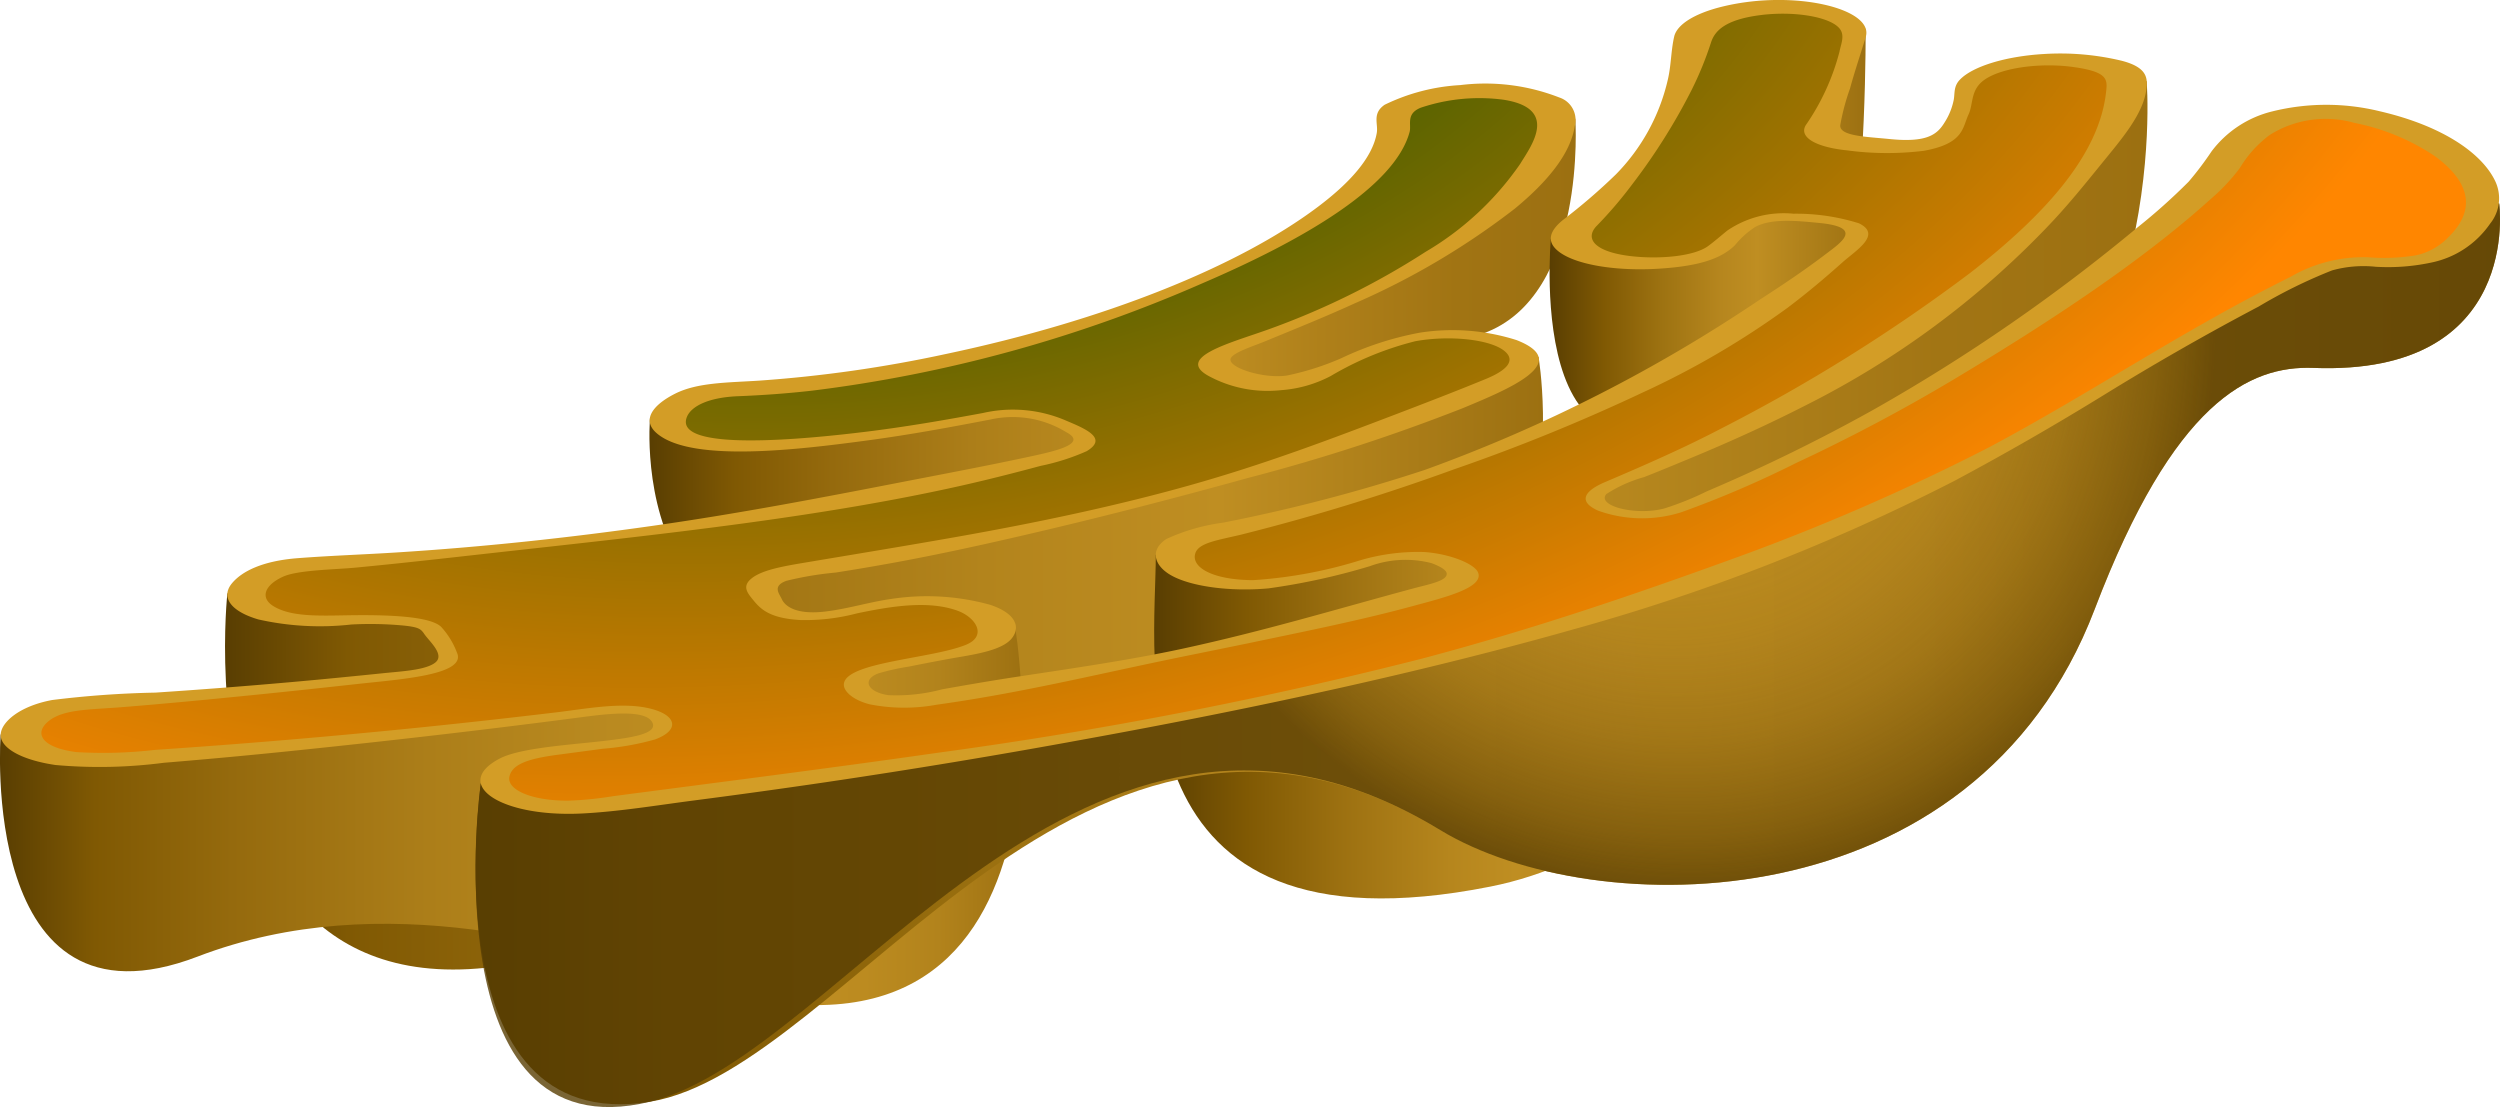 <svg id="Layer_1" data-name="Layer 1" xmlns="http://www.w3.org/2000/svg" xmlns:xlink="http://www.w3.org/1999/xlink" viewBox="0 0 168.687 74.699"><defs><style>.cls-1{fill:url(#linear-gradient);}.cls-2{fill:url(#linear-gradient-2);}.cls-3{fill:url(#linear-gradient-3);}.cls-4{fill:url(#linear-gradient-4);}.cls-5{fill:url(#linear-gradient-5);}.cls-6{fill:url(#linear-gradient-6);}.cls-7{fill:url(#linear-gradient-7);}.cls-8{mask:url(#mask);}.cls-9{opacity:0.8;fill:url(#radial-gradient);}.cls-10{fill:url(#radial-gradient-2);}.cls-11{fill:#d39d26;}</style><linearGradient id="linear-gradient" x1="-39.865" y1="146.6" x2="72.621" y2="146.6" gradientTransform="matrix(1.286, -0.473, 0.358, 1.071, 46.494, -39.108)" gradientUnits="userSpaceOnUse"><stop offset="0.273"/><stop offset="0.31" stop-color="#343434"/><stop offset="0.352" stop-color="#696969"/><stop offset="0.395" stop-color="#979797"/><stop offset="0.438" stop-color="#bdbdbd"/><stop offset="0.48" stop-color="#dadada"/><stop offset="0.522" stop-color="#eee"/><stop offset="0.563" stop-color="#fbfbfb"/><stop offset="0.602" stop-color="#fff"/><stop offset="0.625" stop-color="#f7f7f7"/><stop offset="0.66" stop-color="#e2e2e2"/><stop offset="0.703" stop-color="#bfbfbf"/><stop offset="0.753" stop-color="#8e8e8e"/><stop offset="0.807" stop-color="#505050"/><stop offset="0.865" stop-color="#050505"/><stop offset="0.869"/></linearGradient><linearGradient id="linear-gradient-2" x1="59.987" y1="96.888" x2="122.642" y2="96.888" gradientTransform="matrix(0.998, -0.034, 0, 1.002, -0.386, -5.646)" gradientUnits="userSpaceOnUse"><stop offset="0" stop-color="#593e02"/><stop offset="0.093" stop-color="#805903"/><stop offset="0.197" stop-color="#956a0d"/><stop offset="0.347" stop-color="#ac7e19"/><stop offset="0.487" stop-color="#ba8a20"/><stop offset="0.607" stop-color="#bf8e22"/><stop offset="0.724" stop-color="#af801a"/><stop offset="0.871" stop-color="#a17413"/><stop offset="1" stop-color="#9c7011"/></linearGradient><linearGradient id="linear-gradient-3" x1="31.281" y1="115.641" x2="120.423" y2="115.641" gradientTransform="matrix(0.998, -0.034, 0, 1.002, -0.386, -5.646)" gradientUnits="userSpaceOnUse"><stop offset="0" stop-color="#593e02"/><stop offset="0.093" stop-color="#805903"/><stop offset="0.253" stop-color="#92680c"/><stop offset="0.576" stop-color="#b3841c"/><stop offset="0.754" stop-color="#bf8e22"/><stop offset="1" stop-color="#9c7011"/></linearGradient><linearGradient id="linear-gradient-4" x1="16.061" y1="125.563" x2="85.194" y2="125.563" gradientTransform="matrix(0.998, -0.034, 0, 1.002, -0.386, -5.646)" gradientUnits="userSpaceOnUse"><stop offset="0" stop-color="#593e02"/><stop offset="0.093" stop-color="#805903"/><stop offset="0.227" stop-color="#956a0d"/><stop offset="0.419" stop-color="#ac7e19"/><stop offset="0.6" stop-color="#ba8a20"/><stop offset="0.754" stop-color="#bf8e22"/><stop offset="0.845" stop-color="#bc8b20"/><stop offset="0.918" stop-color="#b2831c"/><stop offset="0.985" stop-color="#a17413"/><stop offset="1" stop-color="#9c7011"/></linearGradient><linearGradient id="linear-gradient-5" x1="94.123" y1="105.743" x2="161.311" y2="105.743" gradientTransform="matrix(0.998, -0.034, 0, 1.002, -0.386, -5.646)" gradientUnits="userSpaceOnUse"><stop offset="0" stop-color="#593e02"/><stop offset="0.093" stop-color="#805903"/><stop offset="0.191" stop-color="#9d7111"/><stop offset="0.298" stop-color="#b6861d"/><stop offset="0.363" stop-color="#bf8e22"/><stop offset="0.5" stop-color="#b4851d"/><stop offset="0.79" stop-color="#a27514"/><stop offset="1" stop-color="#9c7011"/></linearGradient><linearGradient id="linear-gradient-6" x1="120.87" y1="88.216" x2="142.249" y2="88.216" gradientTransform="matrix(0.998, -0.034, 0, 1.002, -0.386, -5.646)" gradientUnits="userSpaceOnUse"><stop offset="0" stop-color="#593e02"/><stop offset="0.171" stop-color="#805903"/><stop offset="0.351" stop-color="#9d7211"/><stop offset="0.54" stop-color="#b6861e"/><stop offset="0.656" stop-color="#bf8e22"/><stop offset="1" stop-color="#9c7011"/></linearGradient><linearGradient id="linear-gradient-7" x1="48.221" y1="116.283" x2="185.149" y2="116.283" gradientTransform="matrix(0.998, -0.034, 0, 1.002, -0.386, -5.646)" gradientUnits="userSpaceOnUse"><stop offset="0" stop-color="#593e02"/><stop offset="0.093" stop-color="#805903"/><stop offset="0.206" stop-color="#91680b"/><stop offset="0.43" stop-color="#be8d22"/><stop offset="0.435" stop-color="#bf8e22"/><stop offset="0.71" stop-color="#bd8c21"/><stop offset="0.84" stop-color="#b5861d"/><stop offset="0.939" stop-color="#a97b17"/><stop offset="1" stop-color="#9c7011"/></linearGradient><mask id="mask" x="25.219" y="7.561" width="158.404" height="79.972" maskUnits="userSpaceOnUse"><g transform="translate(-15.657 -62.651)"><polygon class="cls-1" points="199.279 104.077 54.225 150.184 40.875 116.318 185.929 70.212 199.279 104.077"/></g></mask><radialGradient id="radial-gradient" cx="122.142" cy="104.421" r="37.122" gradientTransform="matrix(0.996, -0.233, 0.304, 1.103, -26.905, -5.802)" gradientUnits="userSpaceOnUse"><stop offset="0.307" stop-color="#805903" stop-opacity="0"/><stop offset="0.448" stop-color="#7e5803" stop-opacity="0.048"/><stop offset="0.598" stop-color="#795403" stop-opacity="0.191"/><stop offset="0.752" stop-color="#6f4d03" stop-opacity="0.43"/><stop offset="0.908" stop-color="#624402" stop-opacity="0.761"/><stop offset="1" stop-color="#593e02"/></radialGradient><radialGradient id="radial-gradient-2" cx="-3.991" cy="49.336" r="70.529" gradientTransform="matrix(0.259, 0.836, -1.501, 0.387, 155.265, 43.21)" gradientUnits="userSpaceOnUse"><stop offset="0.322" stop-color="#4c6100"/><stop offset="1" stop-color="#ff8600"/></radialGradient></defs><title>Endoplasmic_Reticulum_3D</title><g id="R-ICO-012673"><g id="_3D" data-name="3D"><path class="cls-2" d="M59.519,90.807s-2.149,22.862,24.125,11.755c13.581-5.741,24.063-14.532,32.089-17.41,7.042-2.525,6.219-14.5,6.219-14.5C106.123,83.524,95.263,88.365,59.519,90.807Z" transform="translate(-15.657 -62.651)"/><path class="cls-3" d="M31,102.688s-4.432,39.939,33.471,19.619c11.862-6.359,28.2-14.4,36.077-13.534,23.15,2.542,18.921-22.048,18.921-22.048C97.944,96.248,66.743,100.246,31,102.688Z" transform="translate(-15.657 -62.651)"/><path class="cls-4" d="M15.7,112.207s-1.54,20.679,13.291,14.989c12.521-4.8,25.872-.644,33.242,1.739C90,137.911,84.1,104.591,84.1,104.591,59.509,109.175,51.446,109.765,15.7,112.207Z" transform="translate(-15.657 -62.651)"/><path class="cls-5" d="M93.645,100.084c0,6.917-3.023,27.469,22.568,22.391,14.934-2.963,20.933-19.035,27.9-22.464,18.272-8.99,16.39-31.9,16.39-31.9C140.742,82.471,129.389,97.641,93.645,100.084Z" transform="translate(-15.657 -62.651)"/><path class="cls-6" d="M120.3,78.765s-1.986,21.646,13.192,9.079c3.952-3.272,5.737-2.087,6.776-6.514,1.341-5.715,1.273-16.76,1.273-16.76C136.407,72.018,129.74,75.1,120.3,78.765Z" transform="translate(-15.657 -62.651)"/><path class="cls-7" d="M48.1,115.516S44.6,139.4,59.514,136.989c13.317-2.157,29.257-32.964,53.316-18.334,10.384,6.314,36.037,6.434,44.169-14.909,5.331-13.994,10.443-16.436,14.754-16.271,14.149.541,12.536-11.089,12.536-11.089-4.451-1.188-32.5,16.552-64.473,26.23C92.056,111.019,65.5,114.092,48.1,115.516Z" transform="translate(-15.657 -62.651)"/><g class="cls-8"><path class="cls-9" d="M48.1,115.516s-3.476,25.11,11.415,21.474c13.105-3.2,29.257-32.964,53.316-18.334,10.384,6.314,36.037,6.434,44.169-14.909,5.331-13.994,10.443-16.436,14.754-16.271,14.149.541,12.536-11.089,12.536-11.089-4.451-1.188-32.5,16.552-64.473,26.23C92.056,111.019,65.5,114.092,48.1,115.516Z" transform="translate(-15.657 -62.651)"/></g></g><path id="FILL" class="cls-10" d="M155.971,89.852a164.168,164.168,0,0,1,16.339-9.083,7.2,7.2,0,0,1,3-.458c1.489.051,4.186.321,6.094-1.249,3.022-2.485,1.73-4.346-.145-5.944-1.848-1.575-11.669-6.1-15.705.725-1.427,2.413-11.383,9.711-18.825,14.271a118.367,118.367,0,0,1-17.912,8.879,7.164,7.164,0,0,1-4.552.061l-.357-.152c-.944-.4-.838-1.023.25-1.448,25.017-9.766,35.728-23.346,34.957-27.586-.054-.294-.446-.555-1.075-.726-4.5-1.225-9.7.062-9.765,1.63a6.76,6.76,0,0,1-1.059,2.813c-.376.646-2.2,1.087-3.913.946l-2.625-.217c-1.454-.12-2.326-.621-2.035-1.169a21.559,21.559,0,0,0,2.131-6.128c.206-1.082-2.055-1.935-5.052-1.906s-5.593.929-5.8,2.011c-.942,4.935-3.362,8.858-7.847,12.72-.915.788-.389,1.62,1.144,2.117a14.951,14.951,0,0,0,6.458.216,3.94,3.94,0,0,0,1.808-.644c.582-.482,1.129-.963,1.648-1.446a5.8,5.8,0,0,1,3.76-.764l2.046.169c1.7.14,2.547.787,1.849,1.4-1.357,1.191-2.921,2.439-4.715,3.722-7.058,5.05-19.637,12-39.238,16.132a2.708,2.708,0,0,0-1.639.782c-.615.977.1,1.7,1.423,2.133a13.385,13.385,0,0,0,6.34.135q3.082-.676,5.98-1.436a7.182,7.182,0,0,1,4.023.108l.74.314c1.064.452.781,1.172-.628,1.579q-4.558,1.319-9.462,2.5c-8.384,2.02-17.135,3.653-25.925,5.048-1.575.25-3.3.013-3.856-.531l-.257-.25c-.54-.525.2-1.151,1.684-1.426,2.146-.4,4.121-.8,5.869-1.2a2.544,2.544,0,0,0,1.513-.759c1.38-2.141-3.807-3.111-7.722-2.264-.948.205-1.968.412-3.049.618-1.751.334-3.767.036-4.18-.619l-.569-.9c-.335-.532.525-1.11,2-1.335,18.959-2.9,35.274-7.27,48.037-12.934,1.979-.878,1.753-2.1-.507-2.735a13.205,13.205,0,0,0-7.674.446q-2.476,1.1-5.156,2.124a7.169,7.169,0,0,1-4.494.039l-1.1-.466c-.984-.418-.816-1.069.373-1.494q2.093-.747,4.1-1.563c11.148-4.547,17.854-9.814,17.938-14.09.031-1.59-5.243-2.568-9.881-.972-.7.24-1.058.576-1.017.9.422,3.358-5.224,7.785-14.885,11.726-9.469,3.862-21.1,6.469-29.994,6.692a6.486,6.486,0,0,0-2.435.47c-2.51,1.186-1.993,2.335-.114,2.944a11.853,11.853,0,0,0,4.022.432,106.751,106.751,0,0,0,16.23-2.094,7.1,7.1,0,0,1,3.713.181l1.929.819c1.109.471.751,1.228-.781,1.621-14,3.584-33.2,6.285-51.55,7.494a5.745,5.745,0,0,0-2.21.524c-2.153,1.171-1.583,2.242.2,2.821a12.181,12.181,0,0,0,4.377.412l.529-.037c1.535-.109,5.636-.026,5.969.5l1.1,1.737c.364.577-.679,1.2-2.325,1.38-8.309.924-16.467,1.654-22.782,2.028a5.824,5.824,0,0,0-2.225.513c-2.227,1.174-1.665,2.26.138,2.845a12.112,12.112,0,0,0,4.3.417c9.305-.6,21.862-1.837,33.564-3.358,1.526-.2,3.106.046,3.636.561l.066.064c.6.58-.369,1.268-2.088,1.49q-3.159.409-6.276.8a4.4,4.4,0,0,0-1.951.619c-1.491,1.124-.843,2.053.759,2.572a12.822,12.822,0,0,0,5.186.334C91.336,112.562,128.313,106.8,155.971,89.852Z" transform="translate(-15.657 -62.651)"/><path id="STROKE" class="cls-11" d="M147.494,95.117c3.56-1.9,6.9-3.83,10.111-5.807,3.292-2.03,6.762-4.029,10.458-5.976a34.063,34.063,0,0,1,4.954-2.439,7.888,7.888,0,0,1,2.938-.244,13.923,13.923,0,0,0,3.774-.288,6.35,6.35,0,0,0,3.949-2.622,2.71,2.71,0,0,0,.37-2.81c-.845-1.86-3.466-3.765-7.831-4.776a15.16,15.16,0,0,0-7.247.015,7.288,7.288,0,0,0-4.092,2.7,21.634,21.634,0,0,1-1.545,2.042,40.378,40.378,0,0,1-3.45,3.085,121.057,121.057,0,0,1-17.76,12.269A117.079,117.079,0,0,1,130.833,95.8a20.585,20.585,0,0,1-2.858,1.154c-1.93.52-4.6-.163-3.936-.963a9.192,9.192,0,0,1,2.551-1.147c1.073-.421,2.109-.853,3.149-1.284,2.751-1.139,5.356-2.332,7.764-3.563a59.48,59.48,0,0,0,16.24-11.979c1.369-1.42,2.527-2.857,3.693-4.294,1.333-1.642,2.824-3.339,3.042-5.022.1-.748.1-1.491-1.641-1.947a17.722,17.722,0,0,0-5.274-.459c-2.57.15-4.8.831-5.664,1.732-.427.447-.334.89-.411,1.343a4.4,4.4,0,0,1-.615,1.533c-.514.847-1.221,1.381-3.733,1.127-1.585-.16-3.375-.193-3.312-.936a14.978,14.978,0,0,1,.661-2.48c.314-1.16.712-2.319,1.06-3.478.568-1.889-4.806-3.213-9.627-2.052-1.952.47-3.114,1.233-3.3,2.033-.223.978-.2,1.955-.435,2.934a13.376,13.376,0,0,1-3.508,6.376,39.59,39.59,0,0,1-3.55,3.056c-.89.72-1.181,1.453-.3,2.139,1.153.9,3.881,1.331,6.691,1.162,2.73-.164,4.242-.655,5.2-1.583a5.853,5.853,0,0,1,1.372-1.238c1.108-.6,2.859-.41,4.315-.269,3.011.29,1.5,1.3.473,2.078-1.36,1.039-2.863,2.056-4.428,3.061a102.929,102.929,0,0,1-22.665,11.527A113.119,113.119,0,0,1,98.167,97.92a13.286,13.286,0,0,0-3.811,1.1c-1.133.746-.821,1.783.278,2.426,1.322.774,4,1.143,6.609.906a44.691,44.691,0,0,0,6.85-1.5,6.993,6.993,0,0,1,4.167-.2c.469.179.974.422,1.012.684.073.5-1.173.733-2.182,1-5.2,1.4-10.142,2.9-15.708,4.1-3.562.766-7.33,1.307-11.1,1.88-1.709.259-3.389.55-5.058.847a11.906,11.906,0,0,1-3.636.393c-1.409-.213-1.784-1.043-.671-1.466a15.156,15.156,0,0,1,2.058-.459c1.2-.24,2.4-.475,3.631-.683,1.653-.279,2.873-.609,3.36-1.276.586-.8.115-1.676-1.491-2.21a15.944,15.944,0,0,0-6.662-.4c-1.552.218-2.911.666-4.48.853-1.833.218-2.669-.287-2.92-.831-.182-.394-.657-.885.3-1.241a22.284,22.284,0,0,1,3.334-.559c1.4-.219,2.788-.456,4.153-.708,2.836-.525,5.575-1.125,8.271-1.748,5.284-1.221,10.406-2.546,15.4-3.929A126.6,126.6,0,0,0,114.339,90.2c3.125-1.3,7.494-3.092,3.652-4.6a14.265,14.265,0,0,0-6.546-.5,21.416,21.416,0,0,0-5.284,1.721,18.393,18.393,0,0,1-3.672,1.169c-1.615.238-4.052-.563-3.788-1.16.18-.406,1.561-.836,2.311-1.146,2.053-.848,4.134-1.683,6.063-2.568a50.514,50.514,0,0,0,10.793-6.386c2.166-1.783,3.762-3.686,4.046-5.579a1.591,1.591,0,0,0-1.045-1.923,13.726,13.726,0,0,0-6.682-.835,13.324,13.324,0,0,0-5.1,1.326c-.861.591-.425,1.281-.532,1.9-.293,1.7-1.869,3.405-3.971,4.987-5.342,4.02-14.354,7.66-25.1,9.93a88.564,88.564,0,0,1-12.628,1.8c-2.165.137-4.137.124-5.633.872-1.59.8-2.244,1.806-1.271,2.66,2.3,2.023,9.6,1.123,14.245.5,2.871-.385,5.562-.886,8.282-1.409a6.905,6.905,0,0,1,5.131.857c1.574.835-1.084,1.349-2.96,1.749-2.63.56-5.335,1.069-8.017,1.59-5.544,1.078-11.133,2.152-16.956,2.979-5.683.808-11.435,1.428-17.356,1.8-2.184.137-4.4.212-6.579.38-2.378.185-3.753.885-4.425,1.685-.763.908-.159,1.88,1.766,2.447a18.909,18.909,0,0,0,6.284.343,23.933,23.933,0,0,1,3.571.076c1.011.109,1.122.238,1.358.58.334.484,1.378,1.376.746,1.9s-2.273.6-3.582.736c-2.009.206-4.021.405-6.043.585q-4.62.411-9.277.719a66.556,66.556,0,0,0-6.967.5c-2.218.415-3.43,1.5-3.47,2.32-.044.916,1.419,1.731,3.7,2.065a33.448,33.448,0,0,0,7.3-.15q4.69-.385,9.332-.872c6.171-.641,12.312-1.349,18.383-2.142,1.9-.248,4.88-.693,5.279.349.282.738-1.576.983-3.136,1.172-2.212.268-5.746.46-7.172,1.2-3.308,1.717.017,4.015,5.638,3.709,2.488-.135,5.061-.564,7.453-.874q4.465-.579,8.871-1.228,8.785-1.3,17.312-2.869c11.592-2.1,22.989-4.564,33.293-7.486A135.642,135.642,0,0,0,147.494,95.117Zm-15.013,5.274c-6.583,2.388-13.352,4.707-20.874,6.7a290.153,290.153,0,0,1-32.676,6.353c-7.254,1.041-14.61,1.97-21.929,2.933a23.769,23.769,0,0,1-3,.3c-2.528.011-4.195-.766-3.967-1.652.205-.8,1.217-1.174,3.214-1.441l3.08-.411a18.049,18.049,0,0,0,3.55-.636c1.753-.662,1.408-1.729-.608-2.132-1.837-.367-4.149.082-6.059.31q-4.412.528-8.867.988c-6.023.616-12.105,1.136-18.21,1.545a30.7,30.7,0,0,1-5.323.151c-2.352-.3-2.895-1.282-1.861-2.1,1-.8,2.755-.76,4.839-.925,3.022-.24,6.025-.531,9.02-.832,2.349-.236,4.691-.49,7.029-.746,2.8-.307,7.053-.593,6.7-1.974a5.366,5.366,0,0,0-1.06-1.812c-.632-.777-3.576-.858-5.588-.851-2.287.009-4.439.209-5.772-.6-.941-.571-.607-1.436.645-2,.974-.442,3.449-.476,4.805-.6,2.946-.279,5.87-.61,8.79-.936,11.4-1.27,23.441-2.492,33.662-4.951,1.308-.315,2.586-.645,3.847-.985a15,15,0,0,0,3.107-.99c1.419-.842.049-1.465-1.322-2.038a9.065,9.065,0,0,0-5.681-.539c-2.591.48-5.187.932-7.923,1.267-3.67.449-13.066,1.438-12.036-1.02.3-.71,1.449-1.3,3.436-1.381,1.671-.065,3.333-.186,4.967-.371a94.091,94.091,0,0,0,26.378-7.251c6.755-2.9,12.977-6.5,13.976-10.21.133-.495-.267-1.222.748-1.634a12.408,12.408,0,0,1,5.58-.541c3.824.591,1.834,3.173,1.134,4.33a20.161,20.161,0,0,1-6.379,5.931,51.788,51.788,0,0,1-10.752,5.288c-2.436.868-6.183,1.848-3.877,3.1a8.356,8.356,0,0,0,4.885.948,8.468,8.468,0,0,0,3.331-.949,21.4,21.4,0,0,1,5.719-2.353c2.275-.412,5.012-.137,5.994.647.838.669.129,1.337-1.238,1.9-1.944.8-3.97,1.581-6,2.356-4.456,1.7-8.917,3.4-14.047,4.838-4.851,1.363-10.176,2.492-15.64,3.459-3.393.6-6.828,1.164-10.251,1.738-1.515.254-2.974.509-3.66,1.111-.591.52-.216.95.167,1.422.508.627,1.14,1.232,3.185,1.343a13.678,13.678,0,0,0,3.816-.451c2.27-.473,4.816-.9,6.8-.171,1.232.456,2.006,1.707.533,2.3-2.283.92-7.871,1.146-8.208,2.556-.127.533.592,1.165,1.737,1.455a12.049,12.049,0,0,0,4.495.027c5.139-.716,9.7-1.789,14.474-2.8,2.181-.463,4.4-.9,6.59-1.354,3.739-.783,7.531-1.541,11.009-2.486,2.089-.568,4.862-1.229,4.482-2.264-.223-.61-1.92-1.278-3.618-1.4a13.7,13.7,0,0,0-4.6.637,30.944,30.944,0,0,1-6.969,1.26c-2.746-.013-4.195-.873-3.9-1.809.223-.712,1.493-.882,3.059-1.254a145.078,145.078,0,0,0,14.385-4.41,127.6,127.6,0,0,0,12.783-5.207,57.164,57.164,0,0,0,9.718-5.685c1.344-1.01,2.556-2.038,3.715-3.072.92-.821,2.695-1.873,1.121-2.641a14.149,14.149,0,0,0-4.413-.648,6.773,6.773,0,0,0-4.456,1.126c-.437.349-.83.7-1.3,1.05-.976.721-3.388.912-5.291.678-2.392-.295-3.066-1.183-2.23-2.04a27.925,27.925,0,0,0,2.414-2.828,40.783,40.783,0,0,0,4-6.368,22.848,22.848,0,0,0,1.287-3.153c.249-.794.945-1.563,3.359-1.868,2.317-.293,4.754.134,5.349.945.339.463.056,1.032-.032,1.518A15.552,15.552,0,0,1,137.5,71.1c-.484.808.681,1.48,2.77,1.695a20.249,20.249,0,0,0,5.181.034c2.727-.484,2.614-1.559,3.031-2.45.348-.743.1-1.691,1.125-2.379,1.207-.808,3.8-1.126,5.952-.826,2.342.327,2.3.836,2.207,1.67-.456,4.229-4.09,8.273-9.17,12.221A114.743,114.743,0,0,1,131.747,91.59c-2.4,1.256-5.058,2.427-7.793,3.591-1.463.623-1.808,1.335-.448,1.933a8.784,8.784,0,0,0,5.6.1,69.915,69.915,0,0,0,7.728-3.315,118.618,118.618,0,0,0,10.88-5.782c6.407-3.849,12.527-7.893,17.1-12.027A13.252,13.252,0,0,0,166.783,74a7.764,7.764,0,0,1,2.026-2.245,7.1,7.1,0,0,1,5.713-.812,14.9,14.9,0,0,1,5.427,2.245c2.32,1.686,2.864,3.594.879,5.5a4.248,4.248,0,0,1-2.162,1.192,13.22,13.22,0,0,1-3.186.132,9.776,9.776,0,0,0-5.263,1.316c-7.434,3.693-13.264,7.727-20.34,11.5A147.9,147.9,0,0,1,132.481,100.391Z" transform="translate(-15.657 -62.651)"/></g></svg>